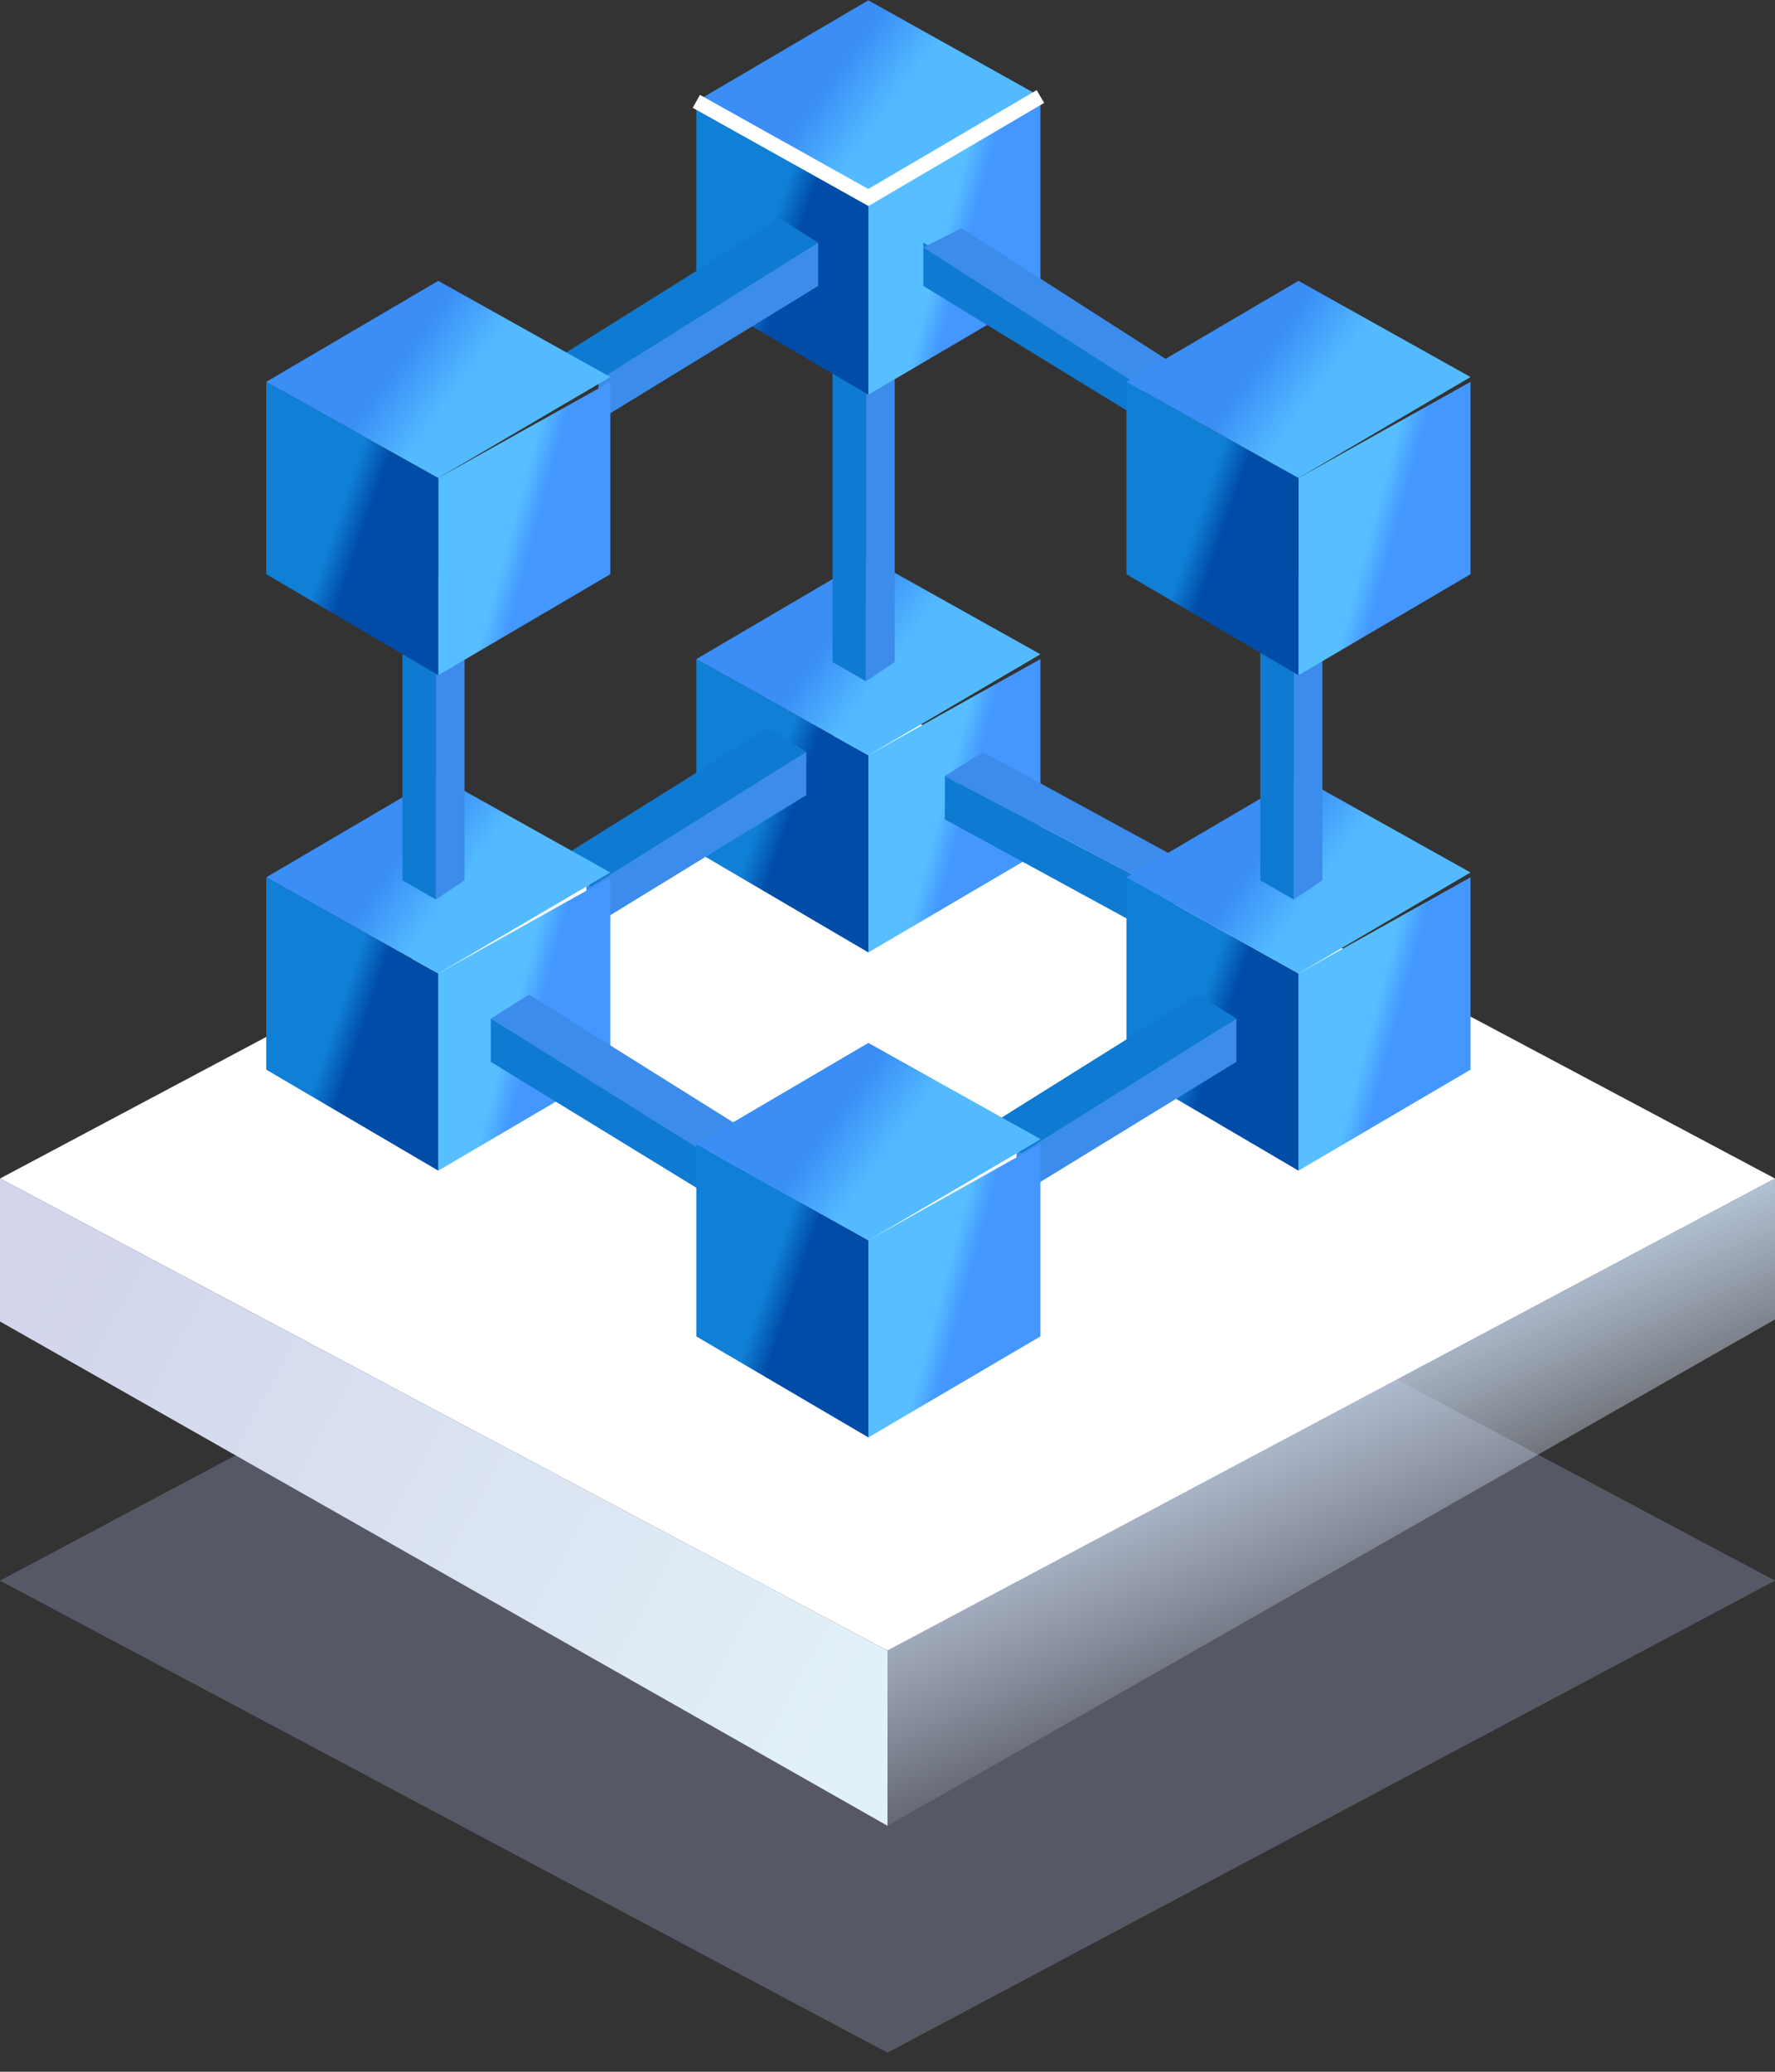 <?xml version="1.0" encoding="UTF-8"?>
<svg width="60px" height="70px" viewBox="0 0 60 70" version="1.1" xmlns="http://www.w3.org/2000/svg" xmlns:xlink="http://www.w3.org/1999/xlink">
    <rect x="0" y="0" width="60" height="70" fill="#333333" stroke="none"/>
    <title>ODN</title>
    <defs>
        <linearGradient x1="26.051%" y1="36.107%" x2="50%" y2="76.571%" id="linearGradient-1">
            <stop stop-color="#C1D4EB" offset="0%"></stop>
            <stop stop-color="#E5EBFC" stop-opacity="0" offset="100%"></stop>
        </linearGradient>
        <linearGradient x1="0%" y1="28.542%" x2="100%" y2="67.779%" id="linearGradient-2">
            <stop stop-color="#D2D5EC" offset="0%"></stop>
            <stop stop-color="#E2F0F7" offset="100%"></stop>
        </linearGradient>
        <linearGradient x1="43.56%" y1="46.71%" x2="55.726%" y2="52.306%" id="linearGradient-3">
            <stop stop-color="#57BFFF" offset="0%"></stop>
            <stop stop-color="#4497FF" offset="100%"></stop>
        </linearGradient>
        <linearGradient x1="42.392%" y1="45.148%" x2="55.535%" y2="52.777%" id="linearGradient-4">
            <stop stop-color="#107FD6" offset="0%"></stop>
            <stop stop-color="#004CA7" offset="100%"></stop>
        </linearGradient>
        <linearGradient x1="56.972%" y1="53.063%" x2="37.029%" y2="44.679%" id="linearGradient-5">
            <stop stop-color="#53BAFF" offset="0%"></stop>
            <stop stop-color="#3A8EF6" offset="100%"></stop>
        </linearGradient>
        <linearGradient x1="43.564%" y1="46.706%" x2="55.73%" y2="52.303%" id="linearGradient-6">
            <stop stop-color="#57BFFF" offset="0%"></stop>
            <stop stop-color="#4497FF" offset="100%"></stop>
        </linearGradient>
        <linearGradient x1="42.394%" y1="45.145%" x2="55.537%" y2="52.773%" id="linearGradient-7">
            <stop stop-color="#107FD6" offset="0%"></stop>
            <stop stop-color="#004CA7" offset="100%"></stop>
        </linearGradient>
        <linearGradient x1="56.966%" y1="53.064%" x2="37.024%" y2="44.681%" id="linearGradient-8">
            <stop stop-color="#53BAFF" offset="0%"></stop>
            <stop stop-color="#3A8EF6" offset="100%"></stop>
        </linearGradient>
        <linearGradient x1="43.556%" y1="46.706%" x2="55.722%" y2="52.303%" id="linearGradient-9">
            <stop stop-color="#57BFFF" offset="0%"></stop>
            <stop stop-color="#4497FF" offset="100%"></stop>
        </linearGradient>
        <linearGradient x1="42.391%" y1="45.145%" x2="55.533%" y2="52.773%" id="linearGradient-10">
            <stop stop-color="#107FD6" offset="0%"></stop>
            <stop stop-color="#004CA7" offset="100%"></stop>
        </linearGradient>
        <linearGradient x1="56.976%" y1="53.064%" x2="37.033%" y2="44.681%" id="linearGradient-11">
            <stop stop-color="#53BAFF" offset="0%"></stop>
            <stop stop-color="#3A8EF6" offset="100%"></stop>
        </linearGradient>
        <linearGradient x1="43.56%" y1="46.718%" x2="55.726%" y2="52.305%" id="linearGradient-12">
            <stop stop-color="#57BFFF" offset="0%"></stop>
            <stop stop-color="#4497FF" offset="100%"></stop>
        </linearGradient>
        <linearGradient x1="42.392%" y1="45.157%" x2="55.535%" y2="52.785%" id="linearGradient-13">
            <stop stop-color="#107FD6" offset="0%"></stop>
            <stop stop-color="#004CA7" offset="100%"></stop>
        </linearGradient>
        <linearGradient x1="56.972%" y1="53.057%" x2="37.029%" y2="44.677%" id="linearGradient-14">
            <stop stop-color="#53BAFF" offset="0%"></stop>
            <stop stop-color="#3A8EF6" offset="100%"></stop>
        </linearGradient>
        <linearGradient x1="43.564%" y1="46.707%" x2="55.73%" y2="52.303%" id="linearGradient-15">
            <stop stop-color="#57BFFF" offset="0%"></stop>
            <stop stop-color="#4497FF" offset="100%"></stop>
        </linearGradient>
        <linearGradient x1="42.394%" y1="45.145%" x2="55.537%" y2="52.784%" id="linearGradient-16">
            <stop stop-color="#107FD6" offset="0%"></stop>
            <stop stop-color="#004CA7" offset="100%"></stop>
        </linearGradient>
        <linearGradient x1="56.966%" y1="53.059%" x2="37.024%" y2="44.679%" id="linearGradient-17">
            <stop stop-color="#53BAFF" offset="0%"></stop>
            <stop stop-color="#3A8EF6" offset="100%"></stop>
        </linearGradient>
        <linearGradient x1="43.556%" y1="46.707%" x2="55.722%" y2="52.303%" id="linearGradient-18">
            <stop stop-color="#57BFFF" offset="0%"></stop>
            <stop stop-color="#4497FF" offset="100%"></stop>
        </linearGradient>
        <linearGradient x1="42.391%" y1="45.145%" x2="55.533%" y2="52.784%" id="linearGradient-19">
            <stop stop-color="#107FD6" offset="0%"></stop>
            <stop stop-color="#004CA7" offset="100%"></stop>
        </linearGradient>
        <linearGradient x1="56.976%" y1="53.059%" x2="37.033%" y2="44.679%" id="linearGradient-20">
            <stop stop-color="#53BAFF" offset="0%"></stop>
            <stop stop-color="#3A8EF6" offset="100%"></stop>
        </linearGradient>
        <linearGradient x1="43.56%" y1="46.703%" x2="55.726%" y2="52.299%" id="linearGradient-21">
            <stop stop-color="#57BFFF" offset="0%"></stop>
            <stop stop-color="#4497FF" offset="100%"></stop>
        </linearGradient>
        <linearGradient x1="42.392%" y1="45.141%" x2="55.535%" y2="52.78%" id="linearGradient-22">
            <stop stop-color="#107FD6" offset="0%"></stop>
            <stop stop-color="#004CA7" offset="100%"></stop>
        </linearGradient>
        <linearGradient x1="56.972%" y1="53.065%" x2="37.029%" y2="44.682%" id="linearGradient-23">
            <stop stop-color="#53BAFF" offset="0%"></stop>
            <stop stop-color="#3A8EF6" offset="100%"></stop>
        </linearGradient>
    </defs>
    <g id="页面-1" stroke="none" stroke-width="1" fill="none" fill-rule="evenodd">
        <g id="ODN">
            <g id="编组-4备份-6" transform="translate(0, 23)">
                <g id="编组-13" transform="translate(0, 0.871)">
                    <polygon id="矩形" fill="#A8B4DA" opacity="0.298" points="30 13.586 60 29.535 30 45.484 0 29.535"></polygon>
                    <polygon id="矩形" fill="#FFFFFF" points="30 0 60 15.949 30 31.898 0 15.949"></polygon>
                    <polygon id="矩形" fill="url(#linearGradient-1)" points="30 31.898 60 15.949 60 20.71 30 37.818"></polygon>
                    <polygon id="矩形" fill="url(#linearGradient-2)" points="1.80064297e-14 15.949 30 31.898 30 37.818 2.66453526e-14 20.779"></polygon>
                </g>
            </g>
            <g id="光分备份-4" transform="translate(9, 0)">
                <g id="编组-39_2_" transform="translate(0, 0.011)">
                    <g id="_x31_备份-6_2_" transform="translate(14.538, 18.845)">
                        <polygon id="Fill-35_14_" fill="url(#linearGradient-3)" points="11.631 9.912 5.815 13.325 5.815 6.662 11.631 3.413"></polygon>
                        <polygon id="Fill-37_14_" fill="url(#linearGradient-4)" points="0 9.912 5.815 13.325 5.815 6.662 0 3.413"></polygon>
                        <polygon id="Fill-39_16_" fill="url(#linearGradient-5)" points="0 3.413 5.815 6.662 11.631 3.25 5.815 0"></polygon>
                    </g>
                    <g id="编组-41备份-6_2_" transform="translate(27.308, 28.899) scale(-1, 1) translate(-27.308, -28.899) translate(22.308, 25.399)">
                        <polygon id="Fill-31_12_" fill="#0F7AD1" points="9.369 2.275 1.615 6.5 1.615 4.875 9.369 0.812"></polygon>
                        <polygon id="Fill-33_12_" fill="#3C8CEB" points="0.323 4.225 1.615 4.875 9.369 0.812 8.077 0"></polygon>
                    </g>
                    <g id="_x32_备份_2_" transform="translate(18.527, 11.471)">
                        <polygon id="Fill-41_6_" fill="#0F7AD1" points="0.615 10.887 1.746 11.537 1.746 0.65 0.615 5.68434189e-14"></polygon>
                        <polygon id="Fill-43_6_" fill="#3C8CEB" points="2.715 10.887 1.746 11.537 1.746 0.65 2.715 5.68434189e-14"></polygon>
                    </g>
                    <g id="编组-41备份-7_2_" transform="translate(9.692, 24.58)">
                        <polygon id="Fill-31_5_" fill="#3C8CEB" points="8.562 2.275 1.131 6.825 1.131 5.362 8.562 0.812"></polygon>
                        <polygon id="Fill-33_5_" fill="#0F7AD1" points="0 4.55 1.292 5.362 8.562 0.812 7.269 0"></polygon>
                    </g>
                    <g id="_x31_备份-3_2_" transform="translate(0, 26.218)">
                        <polygon id="Fill-35_6_" fill="url(#linearGradient-6)" points="11.631 9.912 5.815 13.325 5.815 6.662 11.631 3.413"></polygon>
                        <polygon id="Fill-37_6_" fill="url(#linearGradient-7)" points="0 9.912 5.815 13.325 5.815 6.662 0 3.413"></polygon>
                        <polygon id="Fill-39_7_" fill="url(#linearGradient-8)" points="0 3.413 5.815 6.662 11.631 3.25 5.815 0"></polygon>
                    </g>
                    <g id="_x31_备份-4_2_" transform="translate(29.077, 26.218)">
                        <polygon id="Fill-35_5_" fill="url(#linearGradient-9)" points="11.631 9.912 5.815 13.325 5.815 6.662 11.631 3.413"></polygon>
                        <polygon id="Fill-37_5_" fill="url(#linearGradient-10)" points="0 9.912 5.815 13.325 5.815 6.662 0 3.413"></polygon>
                        <polygon id="Fill-39_6_" fill="url(#linearGradient-11)" points="0 3.413 5.815 6.662 11.631 3.25 5.815 0"></polygon>
                    </g>
                    <g id="编组-41备份-5_2_" transform="translate(11.654, 37.092) scale(-1, 1) translate(-11.654, -37.092) translate(7.154, 33.592)">
                        <polygon id="Fill-31_4_" fill="#0F7AD1" points="8.562 2.275 1.131 6.825 1.131 5.362 8.562 0.812"></polygon>
                        <polygon id="Fill-33_4_" fill="#3C8CEB" points="0 4.55 1.292 5.362 8.562 0.812 7.269 0"></polygon>
                    </g>
                    <g id="_x32_备份-2_2_" transform="translate(32.985, 18.845)">
                        <polygon id="Fill-41_2_" fill="#0F7AD1" points="0.615 10.887 1.746 11.537 1.746 0.65 0.615 0"></polygon>
                        <polygon id="Fill-43_2_" fill="#3C8CEB" points="2.715 10.887 1.746 11.537 1.746 0.65 2.715 0"></polygon>
                    </g>
                    <g id="_x32__2_" transform="translate(3.988, 18.845)">
                        <polygon id="Fill-41_1_" fill="#0F7AD1" points="0.615 10.887 1.746 11.537 1.746 0.65 0.615 0"></polygon>
                        <polygon id="Fill-43_1_" fill="#3C8CEB" points="2.715 10.887 1.746 11.537 1.746 0.65 2.715 0"></polygon>
                    </g>
                    <g id="_x31_备份_2_" transform="translate(14.538, 0)">
                        <polygon id="Fill-35_4_" fill="url(#linearGradient-12)" points="11.631 9.912 5.815 13.325 5.815 6.662 11.631 3.413"></polygon>
                        <polygon id="Fill-37_4_" fill="url(#linearGradient-13)" points="0 9.912 5.815 13.325 5.815 6.662 0 3.413"></polygon>
                        <polygon id="Fill-39_5_" fill="url(#linearGradient-14)" points="0 3.413 5.815 6.662 11.631 3.25 5.815 0"></polygon>
                        <polyline id="路径_66_" stroke="#FFFFFF" stroke-width="0.5" points="0 3.413 5.815 6.662 11.631 3.25"></polyline>
                    </g>
                    <g id="编组-41备份-4_2_" transform="translate(24.231, 33.592)">
                        <polygon id="Fill-31_3_" fill="#3C8CEB" points="8.562 2.275 1.131 6.825 1.131 5.362 8.562 0.812"></polygon>
                        <polygon id="Fill-33_3_" fill="#0F7AD1" points="0 4.55 1.292 5.362 8.562 0.812 7.269 0"></polygon>
                    </g>
                    <g id="编组-41备份-8_2_" transform="translate(10.096, 7.374)">
                        <polygon id="Fill-31_2_" fill="#3C8CEB" points="8.562 2.275 1.131 6.825 1.131 5.362 8.562 0.812"></polygon>
                        <polygon id="Fill-33_2_" fill="#0F7AD1" points="0 4.55 1.292 5.362 8.562 0.812 7.269 0"></polygon>
                    </g>
                    <g id="编组-41备份-9_2_" transform="translate(26.258, 10.874) scale(-1, 1) translate(-26.258, -10.874) translate(21.258, 7.374)">
                        <polygon id="Fill-31_1_" fill="#0F7AD1" points="9.046 2.275 1.615 6.825 1.615 5.362 9.046 0.812"></polygon>
                        <polygon id="Fill-33_1_" fill="#3C8CEB" points="0.646 4.875 1.938 5.525 9.046 0.975 7.754 0.325"></polygon>
                    </g>
                    <g id="_x31__2_" transform="translate(0, 9.478)">
                        <polygon id="Fill-35_3_" fill="url(#linearGradient-15)" points="11.631 9.912 5.815 13.325 5.815 6.662 11.631 3.413"></polygon>
                        <polygon id="Fill-37_3_" fill="url(#linearGradient-16)" points="0 9.912 5.815 13.325 5.815 6.662 0 3.413"></polygon>
                        <polygon id="Fill-39_4_" fill="url(#linearGradient-17)" points="0 3.413 5.815 6.662 11.631 3.25 5.815 0"></polygon>
                    </g>
                    <g id="_x31_备份-2_2_" transform="translate(29.077, 9.478)">
                        <polygon id="Fill-35_2_" fill="url(#linearGradient-18)" points="11.631 9.912 5.815 13.325 5.815 6.662 11.631 3.413"></polygon>
                        <polygon id="Fill-37_2_" fill="url(#linearGradient-19)" points="0 9.912 5.815 13.325 5.815 6.662 0 3.413"></polygon>
                        <polygon id="Fill-39_3_" fill="url(#linearGradient-20)" points="0 3.413 5.815 6.662 11.631 3.25 5.815 0"></polygon>
                    </g>
                    <g id="_x31_备份-5_2_" transform="translate(14.538, 35.231)">
                        <polygon id="Fill-35_1_" fill="url(#linearGradient-21)" points="11.631 9.912 5.815 13.325 5.815 6.662 11.631 3.413"></polygon>
                        <polygon id="Fill-37_1_" fill="url(#linearGradient-22)" points="0 9.912 5.815 13.325 5.815 6.662 0 3.413"></polygon>
                        <polygon id="Fill-39_2_" fill="url(#linearGradient-23)" points="0 3.413 5.815 6.662 11.631 3.25 5.815 0"></polygon>
                        <polygon id="Fill-39_1_" fill="url(#linearGradient-23)" points="0 3.413 5.815 6.662 11.631 3.25 5.815 0"></polygon>
                    </g>
                </g>
            </g>
        </g>
    </g>
</svg>